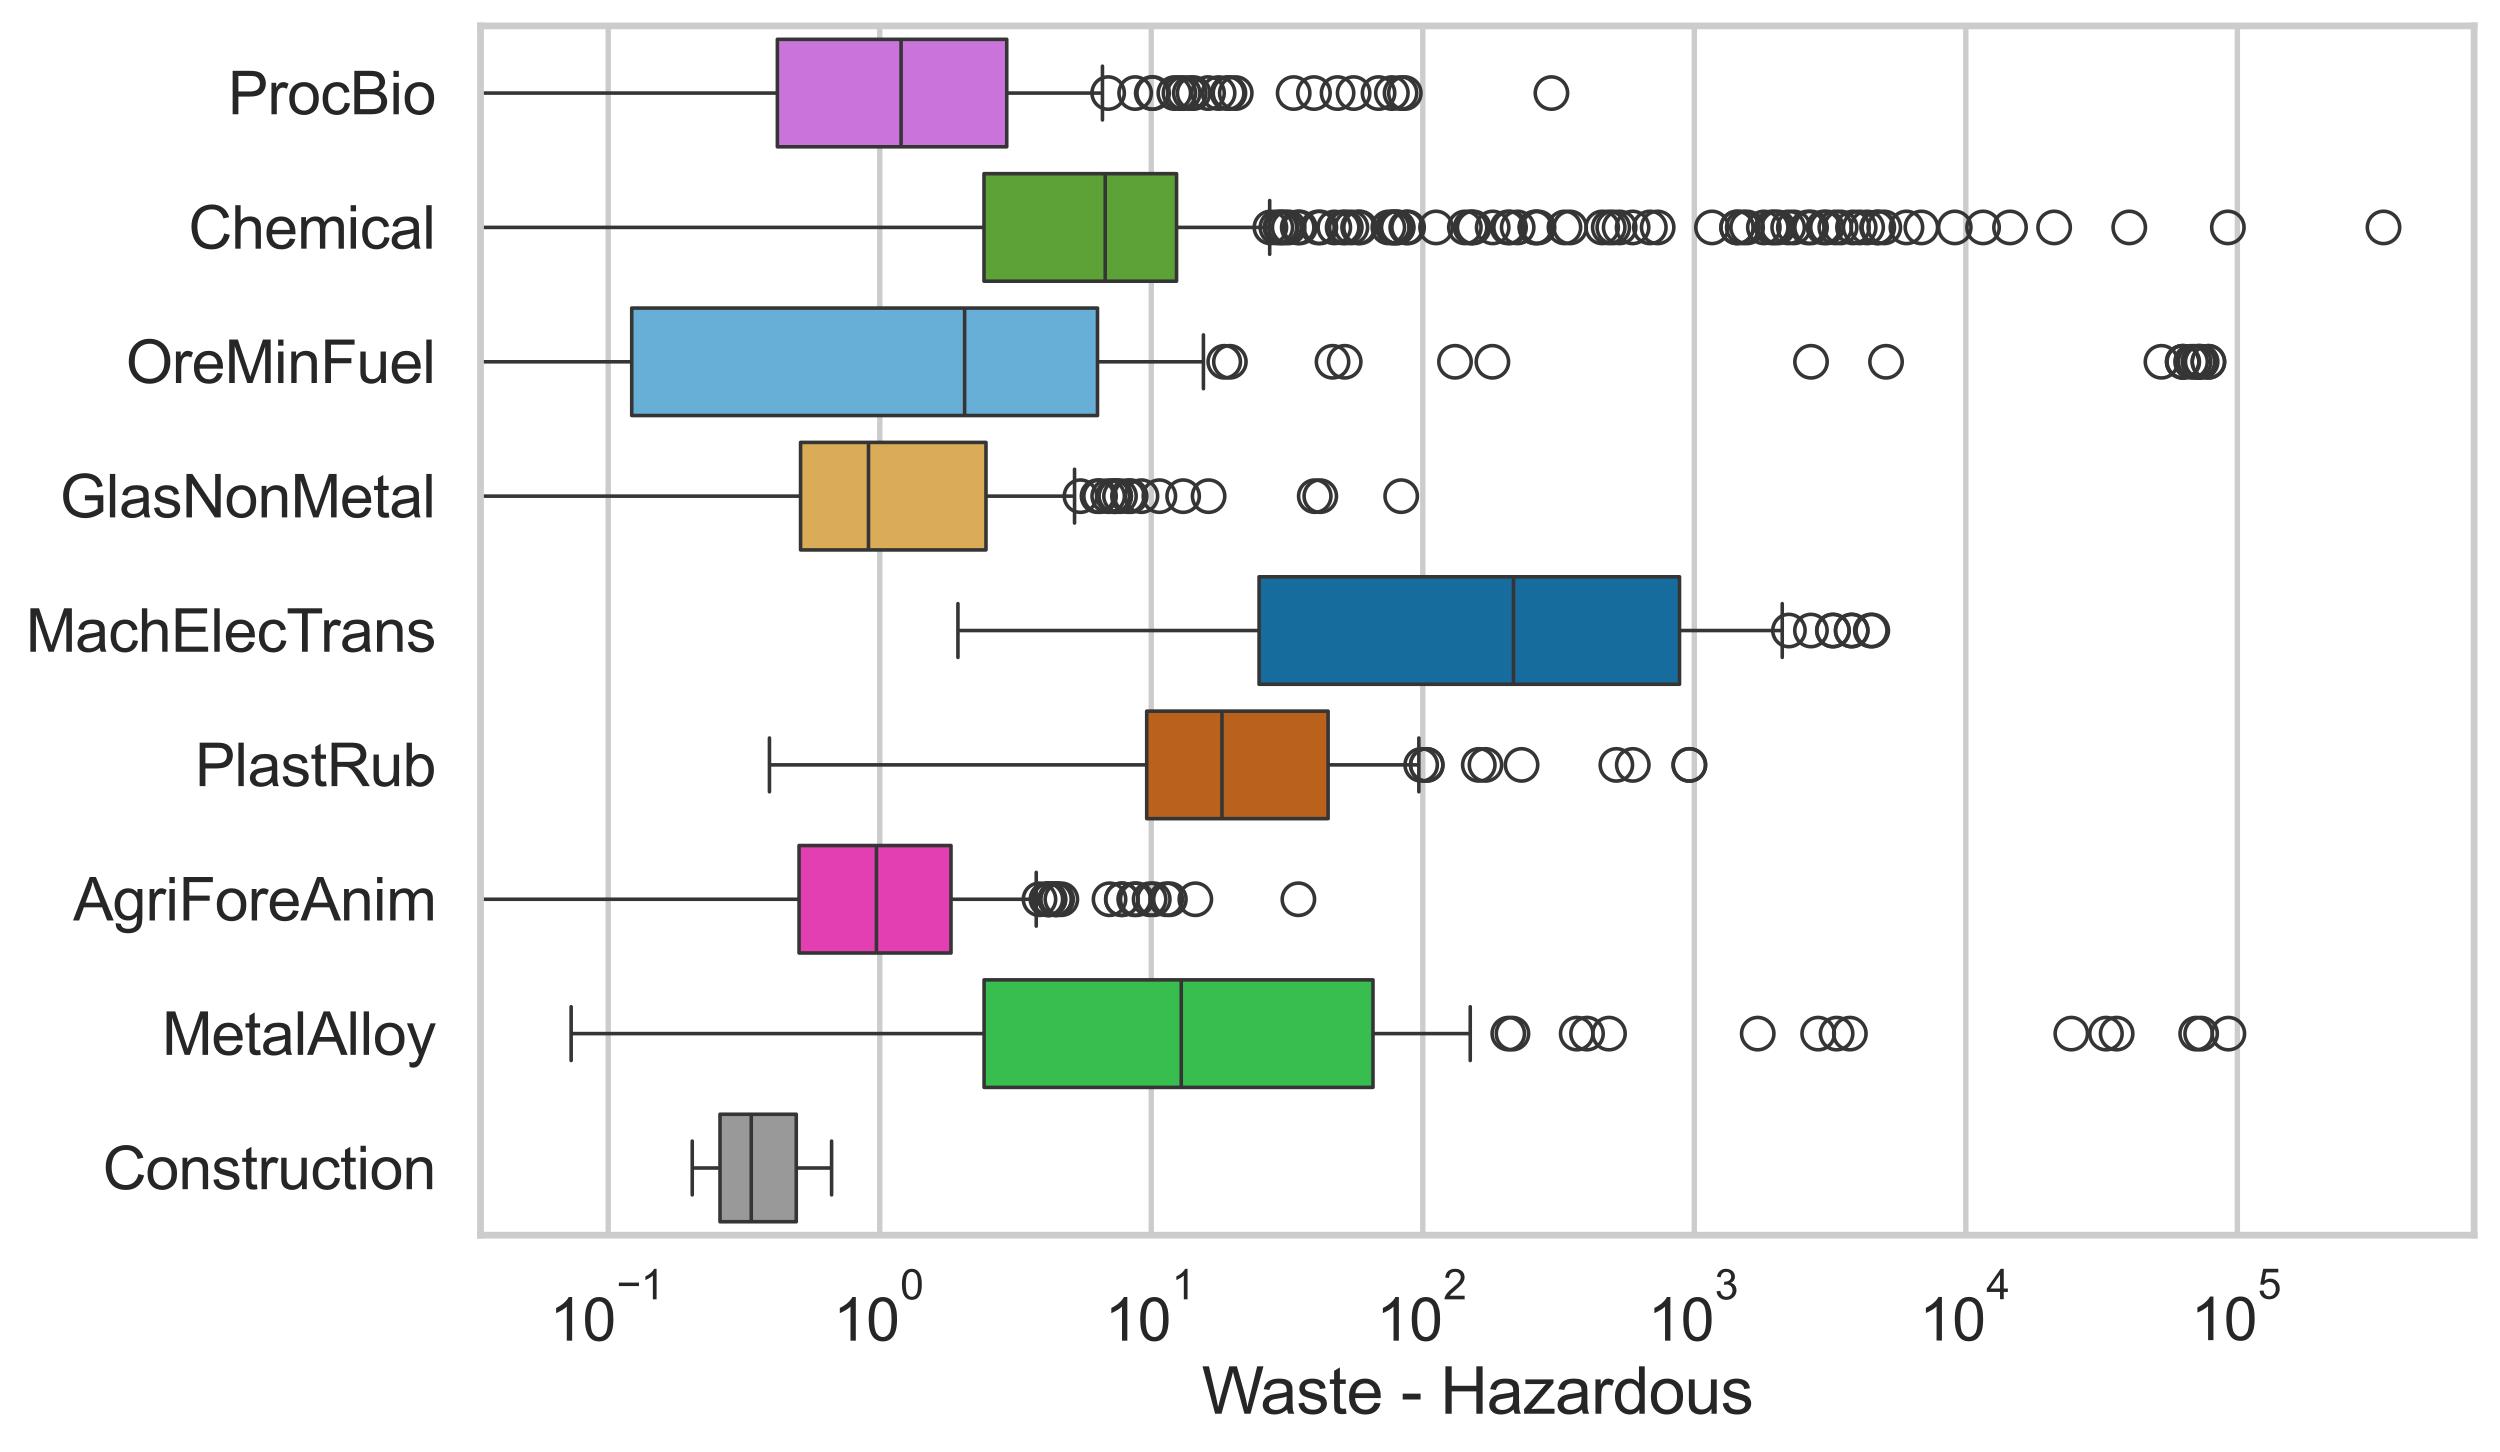 <?xml version="1.0" encoding="utf-8" standalone="no"?>
<!DOCTYPE svg PUBLIC "-//W3C//DTD SVG 1.1//EN"
  "http://www.w3.org/Graphics/SVG/1.1/DTD/svg11.dtd">
<svg xmlns:xlink="http://www.w3.org/1999/xlink" width="695.577pt" height="404.121pt" viewBox="0 0 695.577 404.121" xmlns="http://www.w3.org/2000/svg" version="1.1">
 <defs>
  <style type="text/css">*{stroke-linejoin: round; stroke-linecap: butt}</style>
 </defs>
 <g id="figure_1">
  <g id="patch_1">
   <path d="M 0 404.121 
L 695.577 404.121 
L 695.577 0 
L 0 0 
z
" style="fill: #ffffff"/>
  </g>
  <g id="axes_1">
   <g id="patch_2">
    <path d="M 133.697 343.665 
L 688.377 343.665 
L 688.377 7.2 
L 133.697 7.2 
z
" style="fill: #ffffff"/>
   </g>
   <g id="matplotlib.axis_1">
    <g id="xtick_1">
     <g id="line2d_1">
      <path d="M 169.227 343.665 
L 169.227 7.2 
" clip-path="url(#p16863e1f9d)" style="fill: none; stroke: #cccccc; stroke-width: 1.5; stroke-linecap: round"/>
     </g>
     <g id="text_1">
      <!-- $\mathdefault{10^{-1}}$ -->
      <g style="fill: #262626" transform="translate(152.892 373.18) scale(0.165 -0.165)">
       <defs>
        <path id="ArialMT-31" d="M 2384 0 
L 1822 0 
L 1822 3584 
Q 1619 3391 1289 3197 
Q 959 3003 697 2906 
L 697 3450 
Q 1169 3672 1522 3987 
Q 1875 4303 2022 4600 
L 2384 4600 
L 2384 0 
z
" transform="scale(0.016)"/>
        <path id="ArialMT-30" d="M 266 2259 
Q 266 3072 433 3567 
Q 600 4063 929 4331 
Q 1259 4600 1759 4600 
Q 2128 4600 2406 4451 
Q 2684 4303 2865 4023 
Q 3047 3744 3150 3342 
Q 3253 2941 3253 2259 
Q 3253 1453 3087 958 
Q 2922 463 2592 192 
Q 2263 -78 1759 -78 
Q 1097 -78 719 397 
Q 266 969 266 2259 
z
M 844 2259 
Q 844 1131 1108 757 
Q 1372 384 1759 384 
Q 2147 384 2411 759 
Q 2675 1134 2675 2259 
Q 2675 3391 2411 3762 
Q 2147 4134 1753 4134 
Q 1366 4134 1134 3806 
Q 844 3388 844 2259 
z
" transform="scale(0.016)"/>
        <path id="ArialMT-2212" d="M 3381 1997 
L 356 1997 
L 356 2522 
L 3381 2522 
L 3381 1997 
z
" transform="scale(0.016)"/>
       </defs>
       <use xlink:href="#ArialMT-31" transform="translate(0 0.994)"/>
       <use xlink:href="#ArialMT-30" transform="translate(55.615 0.994)"/>
       <use xlink:href="#ArialMT-2212" transform="translate(112.973 70.688) scale(0.7)"/>
       <use xlink:href="#ArialMT-31" transform="translate(153.852 70.688) scale(0.7)"/>
      </g>
     </g>
    </g>
    <g id="xtick_2">
     <g id="line2d_2">
      <path d="M 244.773 343.665 
L 244.773 7.2 
" clip-path="url(#p16863e1f9d)" style="fill: none; stroke: #cccccc; stroke-width: 1.5; stroke-linecap: round"/>
     </g>
     <g id="text_2">
      <!-- $\mathdefault{10^{0}}$ -->
      <g style="fill: #262626" transform="translate(231.82 373.18) scale(0.165 -0.165)">
       <use xlink:href="#ArialMT-31" transform="translate(0 0.994)"/>
       <use xlink:href="#ArialMT-30" transform="translate(55.615 0.994)"/>
       <use xlink:href="#ArialMT-30" transform="translate(112.973 70.688) scale(0.7)"/>
      </g>
     </g>
    </g>
    <g id="xtick_3">
     <g id="line2d_3">
      <path d="M 320.319 343.665 
L 320.319 7.2 
" clip-path="url(#p16863e1f9d)" style="fill: none; stroke: #cccccc; stroke-width: 1.5; stroke-linecap: round"/>
     </g>
     <g id="text_3">
      <!-- $\mathdefault{10^{1}}$ -->
      <g style="fill: #262626" transform="translate(307.366 373.18) scale(0.165 -0.165)">
       <use xlink:href="#ArialMT-31" transform="translate(0 0.994)"/>
       <use xlink:href="#ArialMT-30" transform="translate(55.615 0.994)"/>
       <use xlink:href="#ArialMT-31" transform="translate(112.973 70.688) scale(0.7)"/>
      </g>
     </g>
    </g>
    <g id="xtick_4">
     <g id="line2d_4">
      <path d="M 395.864 343.665 
L 395.864 7.2 
" clip-path="url(#p16863e1f9d)" style="fill: none; stroke: #cccccc; stroke-width: 1.5; stroke-linecap: round"/>
     </g>
     <g id="text_4">
      <!-- $\mathdefault{10^{2}}$ -->
      <g style="fill: #262626" transform="translate(382.912 373.18) scale(0.165 -0.165)">
       <defs>
        <path id="ArialMT-32" d="M 3222 541 
L 3222 0 
L 194 0 
Q 188 203 259 391 
Q 375 700 629 1000 
Q 884 1300 1366 1694 
Q 2113 2306 2375 2664 
Q 2638 3022 2638 3341 
Q 2638 3675 2398 3904 
Q 2159 4134 1775 4134 
Q 1369 4134 1125 3890 
Q 881 3647 878 3216 
L 300 3275 
Q 359 3922 746 4261 
Q 1134 4600 1788 4600 
Q 2447 4600 2831 4234 
Q 3216 3869 3216 3328 
Q 3216 3053 3103 2787 
Q 2991 2522 2730 2228 
Q 2469 1934 1863 1422 
Q 1356 997 1212 845 
Q 1069 694 975 541 
L 3222 541 
z
" transform="scale(0.016)"/>
       </defs>
       <use xlink:href="#ArialMT-31" transform="translate(0 0.994)"/>
       <use xlink:href="#ArialMT-30" transform="translate(55.615 0.994)"/>
       <use xlink:href="#ArialMT-32" transform="translate(112.973 70.688) scale(0.7)"/>
      </g>
     </g>
    </g>
    <g id="xtick_5">
     <g id="line2d_5">
      <path d="M 471.41 343.665 
L 471.41 7.2 
" clip-path="url(#p16863e1f9d)" style="fill: none; stroke: #cccccc; stroke-width: 1.5; stroke-linecap: round"/>
     </g>
     <g id="text_5">
      <!-- $\mathdefault{10^{3}}$ -->
      <g style="fill: #262626" transform="translate(458.457 373.18) scale(0.165 -0.165)">
       <defs>
        <path id="ArialMT-33" d="M 269 1209 
L 831 1284 
Q 928 806 1161 595 
Q 1394 384 1728 384 
Q 2125 384 2398 659 
Q 2672 934 2672 1341 
Q 2672 1728 2419 1979 
Q 2166 2231 1775 2231 
Q 1616 2231 1378 2169 
L 1441 2663 
Q 1497 2656 1531 2656 
Q 1891 2656 2178 2843 
Q 2466 3031 2466 3422 
Q 2466 3731 2256 3934 
Q 2047 4138 1716 4138 
Q 1388 4138 1169 3931 
Q 950 3725 888 3313 
L 325 3413 
Q 428 3978 793 4289 
Q 1159 4600 1703 4600 
Q 2078 4600 2393 4439 
Q 2709 4278 2876 4000 
Q 3044 3722 3044 3409 
Q 3044 3113 2884 2869 
Q 2725 2625 2413 2481 
Q 2819 2388 3044 2092 
Q 3269 1797 3269 1353 
Q 3269 753 2831 336 
Q 2394 -81 1725 -81 
Q 1122 -81 723 278 
Q 325 638 269 1209 
z
" transform="scale(0.016)"/>
       </defs>
       <use xlink:href="#ArialMT-31" transform="translate(0 0.994)"/>
       <use xlink:href="#ArialMT-30" transform="translate(55.615 0.994)"/>
       <use xlink:href="#ArialMT-33" transform="translate(112.973 70.688) scale(0.7)"/>
      </g>
     </g>
    </g>
    <g id="xtick_6">
     <g id="line2d_6">
      <path d="M 546.956 343.665 
L 546.956 7.2 
" clip-path="url(#p16863e1f9d)" style="fill: none; stroke: #cccccc; stroke-width: 1.5; stroke-linecap: round"/>
     </g>
     <g id="text_6">
      <!-- $\mathdefault{10^{4}}$ -->
      <g style="fill: #262626" transform="translate(534.003 373.015) scale(0.165 -0.165)">
       <defs>
        <path id="ArialMT-34" d="M 2069 0 
L 2069 1097 
L 81 1097 
L 81 1613 
L 2172 4581 
L 2631 4581 
L 2631 1613 
L 3250 1613 
L 3250 1097 
L 2631 1097 
L 2631 0 
L 2069 0 
z
M 2069 1613 
L 2069 3678 
L 634 1613 
L 2069 1613 
z
" transform="scale(0.016)"/>
       </defs>
       <use xlink:href="#ArialMT-31" transform="translate(0 0.202)"/>
       <use xlink:href="#ArialMT-30" transform="translate(55.615 0.202)"/>
       <use xlink:href="#ArialMT-34" transform="translate(112.973 69.895) scale(0.7)"/>
      </g>
     </g>
    </g>
    <g id="xtick_7">
     <g id="line2d_7">
      <path d="M 622.501 343.665 
L 622.501 7.2 
" clip-path="url(#p16863e1f9d)" style="fill: none; stroke: #cccccc; stroke-width: 1.5; stroke-linecap: round"/>
     </g>
     <g id="text_7">
      <!-- $\mathdefault{10^{5}}$ -->
      <g style="fill: #262626" transform="translate(609.549 373.015) scale(0.165 -0.165)">
       <defs>
        <path id="ArialMT-35" d="M 266 1200 
L 856 1250 
Q 922 819 1161 601 
Q 1400 384 1738 384 
Q 2144 384 2425 690 
Q 2706 997 2706 1503 
Q 2706 1984 2436 2262 
Q 2166 2541 1728 2541 
Q 1456 2541 1237 2417 
Q 1019 2294 894 2097 
L 366 2166 
L 809 4519 
L 3088 4519 
L 3088 3981 
L 1259 3981 
L 1013 2750 
Q 1425 3038 1878 3038 
Q 2478 3038 2890 2622 
Q 3303 2206 3303 1553 
Q 3303 931 2941 478 
Q 2500 -78 1738 -78 
Q 1113 -78 717 272 
Q 322 622 266 1200 
z
" transform="scale(0.016)"/>
       </defs>
       <use xlink:href="#ArialMT-31" transform="translate(0 0.88)"/>
       <use xlink:href="#ArialMT-30" transform="translate(55.615 0.88)"/>
       <use xlink:href="#ArialMT-35" transform="translate(112.973 70.573) scale(0.7)"/>
      </g>
     </g>
    </g>
    <g id="xtick_8"/>
    <g id="xtick_9"/>
    <g id="xtick_10"/>
    <g id="xtick_11"/>
    <g id="xtick_12"/>
    <g id="xtick_13"/>
    <g id="xtick_14"/>
    <g id="xtick_15"/>
    <g id="xtick_16"/>
    <g id="xtick_17"/>
    <g id="xtick_18"/>
    <g id="xtick_19"/>
    <g id="xtick_20"/>
    <g id="xtick_21"/>
    <g id="xtick_22"/>
    <g id="xtick_23"/>
    <g id="xtick_24"/>
    <g id="xtick_25"/>
    <g id="xtick_26"/>
    <g id="xtick_27"/>
    <g id="xtick_28"/>
    <g id="xtick_29"/>
    <g id="xtick_30"/>
    <g id="xtick_31"/>
    <g id="xtick_32"/>
    <g id="xtick_33"/>
    <g id="xtick_34"/>
    <g id="xtick_35"/>
    <g id="xtick_36"/>
    <g id="xtick_37"/>
    <g id="xtick_38"/>
    <g id="xtick_39"/>
    <g id="xtick_40"/>
    <g id="xtick_41"/>
    <g id="xtick_42"/>
    <g id="xtick_43"/>
    <g id="xtick_44"/>
    <g id="xtick_45"/>
    <g id="xtick_46"/>
    <g id="xtick_47"/>
    <g id="xtick_48"/>
    <g id="xtick_49"/>
    <g id="xtick_50"/>
    <g id="xtick_51"/>
    <g id="xtick_52"/>
    <g id="xtick_53"/>
    <g id="xtick_54"/>
    <g id="xtick_55"/>
    <g id="xtick_56"/>
    <g id="xtick_57"/>
    <g id="xtick_58"/>
    <g id="xtick_59"/>
    <g id="xtick_60"/>
    <g id="xtick_61"/>
    <g id="xtick_62"/>
    <g id="xtick_63"/>
    <g id="xtick_64"/>
    <g id="xtick_65"/>
    <g id="xtick_66"/>
    <g id="xtick_67"/>
    <g id="text_8">
     <!-- Waste - Hazardous -->
     <g style="fill: #262626" transform="translate(334.351 393.344) scale(0.18 -0.18)">
      <defs>
       <path id="ArialMT-57" d="M 1294 0 
L 78 4581 
L 700 4581 
L 1397 1578 
Q 1509 1106 1591 641 
Q 1766 1375 1797 1488 
L 2669 4581 
L 3400 4581 
L 4056 2263 
Q 4303 1400 4413 641 
Q 4500 1075 4641 1638 
L 5359 4581 
L 5969 4581 
L 4713 0 
L 4128 0 
L 3163 3491 
Q 3041 3928 3019 4028 
Q 2947 3713 2884 3491 
L 1913 0 
L 1294 0 
z
" transform="scale(0.016)"/>
       <path id="ArialMT-61" d="M 2588 409 
Q 2275 144 1986 34 
Q 1697 -75 1366 -75 
Q 819 -75 525 192 
Q 231 459 231 875 
Q 231 1119 342 1320 
Q 453 1522 633 1644 
Q 813 1766 1038 1828 
Q 1203 1872 1538 1913 
Q 2219 1994 2541 2106 
Q 2544 2222 2544 2253 
Q 2544 2597 2384 2738 
Q 2169 2928 1744 2928 
Q 1347 2928 1158 2789 
Q 969 2650 878 2297 
L 328 2372 
Q 403 2725 575 2942 
Q 747 3159 1072 3276 
Q 1397 3394 1825 3394 
Q 2250 3394 2515 3294 
Q 2781 3194 2906 3042 
Q 3031 2891 3081 2659 
Q 3109 2516 3109 2141 
L 3109 1391 
Q 3109 606 3145 398 
Q 3181 191 3288 0 
L 2700 0 
Q 2613 175 2588 409 
z
M 2541 1666 
Q 2234 1541 1622 1453 
Q 1275 1403 1131 1340 
Q 988 1278 909 1158 
Q 831 1038 831 891 
Q 831 666 1001 516 
Q 1172 366 1500 366 
Q 1825 366 2078 508 
Q 2331 650 2450 897 
Q 2541 1088 2541 1459 
L 2541 1666 
z
" transform="scale(0.016)"/>
       <path id="ArialMT-73" d="M 197 991 
L 753 1078 
Q 800 744 1014 566 
Q 1228 388 1613 388 
Q 2000 388 2187 545 
Q 2375 703 2375 916 
Q 2375 1106 2209 1216 
Q 2094 1291 1634 1406 
Q 1016 1563 777 1677 
Q 538 1791 414 1992 
Q 291 2194 291 2438 
Q 291 2659 392 2848 
Q 494 3038 669 3163 
Q 800 3259 1026 3326 
Q 1253 3394 1513 3394 
Q 1903 3394 2198 3281 
Q 2494 3169 2634 2976 
Q 2775 2784 2828 2463 
L 2278 2388 
Q 2241 2644 2061 2787 
Q 1881 2931 1553 2931 
Q 1166 2931 1000 2803 
Q 834 2675 834 2503 
Q 834 2394 903 2306 
Q 972 2216 1119 2156 
Q 1203 2125 1616 2013 
Q 2213 1853 2448 1751 
Q 2684 1650 2818 1456 
Q 2953 1263 2953 975 
Q 2953 694 2789 445 
Q 2625 197 2315 61 
Q 2006 -75 1616 -75 
Q 969 -75 630 194 
Q 291 463 197 991 
z
" transform="scale(0.016)"/>
       <path id="ArialMT-74" d="M 1650 503 
L 1731 6 
Q 1494 -44 1306 -44 
Q 1000 -44 831 53 
Q 663 150 594 308 
Q 525 466 525 972 
L 525 2881 
L 113 2881 
L 113 3319 
L 525 3319 
L 525 4141 
L 1084 4478 
L 1084 3319 
L 1650 3319 
L 1650 2881 
L 1084 2881 
L 1084 941 
Q 1084 700 1114 631 
Q 1144 563 1211 522 
Q 1278 481 1403 481 
Q 1497 481 1650 503 
z
" transform="scale(0.016)"/>
       <path id="ArialMT-65" d="M 2694 1069 
L 3275 997 
Q 3138 488 2766 206 
Q 2394 -75 1816 -75 
Q 1088 -75 661 373 
Q 234 822 234 1631 
Q 234 2469 665 2931 
Q 1097 3394 1784 3394 
Q 2450 3394 2872 2941 
Q 3294 2488 3294 1666 
Q 3294 1616 3291 1516 
L 816 1516 
Q 847 969 1125 678 
Q 1403 388 1819 388 
Q 2128 388 2347 550 
Q 2566 713 2694 1069 
z
M 847 1978 
L 2700 1978 
Q 2663 2397 2488 2606 
Q 2219 2931 1791 2931 
Q 1403 2931 1139 2672 
Q 875 2413 847 1978 
z
" transform="scale(0.016)"/>
       <path id="ArialMT-20" transform="scale(0.016)"/>
       <path id="ArialMT-2d" d="M 203 1375 
L 203 1941 
L 1931 1941 
L 1931 1375 
L 203 1375 
z
" transform="scale(0.016)"/>
       <path id="ArialMT-48" d="M 513 0 
L 513 4581 
L 1119 4581 
L 1119 2700 
L 3500 2700 
L 3500 4581 
L 4106 4581 
L 4106 0 
L 3500 0 
L 3500 2159 
L 1119 2159 
L 1119 0 
L 513 0 
z
" transform="scale(0.016)"/>
       <path id="ArialMT-7a" d="M 125 0 
L 125 456 
L 2238 2881 
Q 1878 2863 1603 2863 
L 250 2863 
L 250 3319 
L 2963 3319 
L 2963 2947 
L 1166 841 
L 819 456 
Q 1197 484 1528 484 
L 3063 484 
L 3063 0 
L 125 0 
z
" transform="scale(0.016)"/>
       <path id="ArialMT-72" d="M 416 0 
L 416 3319 
L 922 3319 
L 922 2816 
Q 1116 3169 1280 3281 
Q 1444 3394 1641 3394 
Q 1925 3394 2219 3213 
L 2025 2691 
Q 1819 2813 1613 2813 
Q 1428 2813 1281 2702 
Q 1134 2591 1072 2394 
Q 978 2094 978 1738 
L 978 0 
L 416 0 
z
" transform="scale(0.016)"/>
       <path id="ArialMT-64" d="M 2575 0 
L 2575 419 
Q 2259 -75 1647 -75 
Q 1250 -75 917 144 
Q 584 363 401 755 
Q 219 1147 219 1656 
Q 219 2153 384 2558 
Q 550 2963 881 3178 
Q 1213 3394 1622 3394 
Q 1922 3394 2156 3267 
Q 2391 3141 2538 2938 
L 2538 4581 
L 3097 4581 
L 3097 0 
L 2575 0 
z
M 797 1656 
Q 797 1019 1065 703 
Q 1334 388 1700 388 
Q 2069 388 2326 689 
Q 2584 991 2584 1609 
Q 2584 2291 2321 2609 
Q 2059 2928 1675 2928 
Q 1300 2928 1048 2622 
Q 797 2316 797 1656 
z
" transform="scale(0.016)"/>
       <path id="ArialMT-6f" d="M 213 1659 
Q 213 2581 725 3025 
Q 1153 3394 1769 3394 
Q 2453 3394 2887 2945 
Q 3322 2497 3322 1706 
Q 3322 1066 3130 698 
Q 2938 331 2570 128 
Q 2203 -75 1769 -75 
Q 1072 -75 642 372 
Q 213 819 213 1659 
z
M 791 1659 
Q 791 1022 1069 705 
Q 1347 388 1769 388 
Q 2188 388 2466 706 
Q 2744 1025 2744 1678 
Q 2744 2294 2464 2611 
Q 2184 2928 1769 2928 
Q 1347 2928 1069 2612 
Q 791 2297 791 1659 
z
" transform="scale(0.016)"/>
       <path id="ArialMT-75" d="M 2597 0 
L 2597 488 
Q 2209 -75 1544 -75 
Q 1250 -75 995 37 
Q 741 150 617 320 
Q 494 491 444 738 
Q 409 903 409 1263 
L 409 3319 
L 972 3319 
L 972 1478 
Q 972 1038 1006 884 
Q 1059 663 1231 536 
Q 1403 409 1656 409 
Q 1909 409 2131 539 
Q 2353 669 2445 892 
Q 2538 1116 2538 1541 
L 2538 3319 
L 3100 3319 
L 3100 0 
L 2597 0 
z
" transform="scale(0.016)"/>
      </defs>
      <use xlink:href="#ArialMT-57"/>
      <use xlink:href="#ArialMT-61" transform="translate(90.635 0)"/>
      <use xlink:href="#ArialMT-73" transform="translate(146.25 0)"/>
      <use xlink:href="#ArialMT-74" transform="translate(196.25 0)"/>
      <use xlink:href="#ArialMT-65" transform="translate(224.033 0)"/>
      <use xlink:href="#ArialMT-20" transform="translate(279.648 0)"/>
      <use xlink:href="#ArialMT-2d" transform="translate(307.432 0)"/>
      <use xlink:href="#ArialMT-20" transform="translate(340.732 0)"/>
      <use xlink:href="#ArialMT-48" transform="translate(368.516 0)"/>
      <use xlink:href="#ArialMT-61" transform="translate(440.732 0)"/>
      <use xlink:href="#ArialMT-7a" transform="translate(496.348 0)"/>
      <use xlink:href="#ArialMT-61" transform="translate(546.348 0)"/>
      <use xlink:href="#ArialMT-72" transform="translate(601.963 0)"/>
      <use xlink:href="#ArialMT-64" transform="translate(635.264 0)"/>
      <use xlink:href="#ArialMT-6f" transform="translate(690.879 0)"/>
      <use xlink:href="#ArialMT-75" transform="translate(746.494 0)"/>
      <use xlink:href="#ArialMT-73" transform="translate(802.109 0)"/>
     </g>
    </g>
   </g>
   <g id="matplotlib.axis_2">
    <g id="ytick_1">
     <g id="text_9">
      <!-- ProcBio -->
      <g style="fill: #262626" transform="translate(63.424 31.798) scale(0.165 -0.165)">
       <defs>
        <path id="ArialMT-50" d="M 494 0 
L 494 4581 
L 2222 4581 
Q 2678 4581 2919 4538 
Q 3256 4481 3484 4323 
Q 3713 4166 3852 3881 
Q 3991 3597 3991 3256 
Q 3991 2672 3619 2267 
Q 3247 1863 2275 1863 
L 1100 1863 
L 1100 0 
L 494 0 
z
M 1100 2403 
L 2284 2403 
Q 2872 2403 3119 2622 
Q 3366 2841 3366 3238 
Q 3366 3525 3220 3729 
Q 3075 3934 2838 4000 
Q 2684 4041 2272 4041 
L 1100 4041 
L 1100 2403 
z
" transform="scale(0.016)"/>
        <path id="ArialMT-63" d="M 2588 1216 
L 3141 1144 
Q 3050 572 2676 248 
Q 2303 -75 1759 -75 
Q 1078 -75 664 370 
Q 250 816 250 1647 
Q 250 2184 428 2587 
Q 606 2991 970 3192 
Q 1334 3394 1763 3394 
Q 2303 3394 2647 3120 
Q 2991 2847 3088 2344 
L 2541 2259 
Q 2463 2594 2264 2762 
Q 2066 2931 1784 2931 
Q 1359 2931 1093 2626 
Q 828 2322 828 1663 
Q 828 994 1084 691 
Q 1341 388 1753 388 
Q 2084 388 2306 591 
Q 2528 794 2588 1216 
z
" transform="scale(0.016)"/>
        <path id="ArialMT-42" d="M 469 0 
L 469 4581 
L 2188 4581 
Q 2713 4581 3030 4442 
Q 3347 4303 3526 4014 
Q 3706 3725 3706 3409 
Q 3706 3116 3547 2856 
Q 3388 2597 3066 2438 
Q 3481 2316 3704 2022 
Q 3928 1728 3928 1328 
Q 3928 1006 3792 729 
Q 3656 453 3456 303 
Q 3256 153 2954 76 
Q 2653 0 2216 0 
L 469 0 
z
M 1075 2656 
L 2066 2656 
Q 2469 2656 2644 2709 
Q 2875 2778 2992 2937 
Q 3109 3097 3109 3338 
Q 3109 3566 3000 3739 
Q 2891 3913 2687 3977 
Q 2484 4041 1991 4041 
L 1075 4041 
L 1075 2656 
z
M 1075 541 
L 2216 541 
Q 2509 541 2628 563 
Q 2838 600 2978 687 
Q 3119 775 3209 942 
Q 3300 1109 3300 1328 
Q 3300 1584 3169 1773 
Q 3038 1963 2805 2039 
Q 2572 2116 2134 2116 
L 1075 2116 
L 1075 541 
z
" transform="scale(0.016)"/>
        <path id="ArialMT-69" d="M 425 3934 
L 425 4581 
L 988 4581 
L 988 3934 
L 425 3934 
z
M 425 0 
L 425 3319 
L 988 3319 
L 988 0 
L 425 0 
z
" transform="scale(0.016)"/>
       </defs>
       <use xlink:href="#ArialMT-50"/>
       <use xlink:href="#ArialMT-72" transform="translate(66.699 0)"/>
       <use xlink:href="#ArialMT-6f" transform="translate(100 0)"/>
       <use xlink:href="#ArialMT-63" transform="translate(155.615 0)"/>
       <use xlink:href="#ArialMT-42" transform="translate(205.615 0)"/>
       <use xlink:href="#ArialMT-69" transform="translate(272.314 0)"/>
       <use xlink:href="#ArialMT-6f" transform="translate(294.531 0)"/>
      </g>
     </g>
    </g>
    <g id="ytick_2">
     <g id="text_10">
      <!-- Chemical -->
      <g style="fill: #262626" transform="translate(52.428 69.183) scale(0.165 -0.165)">
       <defs>
        <path id="ArialMT-43" d="M 3763 1606 
L 4369 1453 
Q 4178 706 3683 314 
Q 3188 -78 2472 -78 
Q 1731 -78 1267 223 
Q 803 525 561 1097 
Q 319 1669 319 2325 
Q 319 3041 592 3573 
Q 866 4106 1370 4382 
Q 1875 4659 2481 4659 
Q 3169 4659 3637 4309 
Q 4106 3959 4291 3325 
L 3694 3184 
Q 3534 3684 3231 3912 
Q 2928 4141 2469 4141 
Q 1941 4141 1586 3887 
Q 1231 3634 1087 3207 
Q 944 2781 944 2328 
Q 944 1744 1114 1308 
Q 1284 872 1643 656 
Q 2003 441 2422 441 
Q 2931 441 3284 734 
Q 3638 1028 3763 1606 
z
" transform="scale(0.016)"/>
        <path id="ArialMT-68" d="M 422 0 
L 422 4581 
L 984 4581 
L 984 2938 
Q 1378 3394 1978 3394 
Q 2347 3394 2619 3248 
Q 2891 3103 3008 2847 
Q 3125 2591 3125 2103 
L 3125 0 
L 2563 0 
L 2563 2103 
Q 2563 2525 2380 2717 
Q 2197 2909 1863 2909 
Q 1613 2909 1392 2779 
Q 1172 2650 1078 2428 
Q 984 2206 984 1816 
L 984 0 
L 422 0 
z
" transform="scale(0.016)"/>
        <path id="ArialMT-6d" d="M 422 0 
L 422 3319 
L 925 3319 
L 925 2853 
Q 1081 3097 1340 3245 
Q 1600 3394 1931 3394 
Q 2300 3394 2536 3241 
Q 2772 3088 2869 2813 
Q 3263 3394 3894 3394 
Q 4388 3394 4653 3120 
Q 4919 2847 4919 2278 
L 4919 0 
L 4359 0 
L 4359 2091 
Q 4359 2428 4304 2576 
Q 4250 2725 4106 2815 
Q 3963 2906 3769 2906 
Q 3419 2906 3187 2673 
Q 2956 2441 2956 1928 
L 2956 0 
L 2394 0 
L 2394 2156 
Q 2394 2531 2256 2718 
Q 2119 2906 1806 2906 
Q 1569 2906 1367 2781 
Q 1166 2656 1075 2415 
Q 984 2175 984 1722 
L 984 0 
L 422 0 
z
" transform="scale(0.016)"/>
        <path id="ArialMT-6c" d="M 409 0 
L 409 4581 
L 972 4581 
L 972 0 
L 409 0 
z
" transform="scale(0.016)"/>
       </defs>
       <use xlink:href="#ArialMT-43"/>
       <use xlink:href="#ArialMT-68" transform="translate(72.217 0)"/>
       <use xlink:href="#ArialMT-65" transform="translate(127.832 0)"/>
       <use xlink:href="#ArialMT-6d" transform="translate(183.447 0)"/>
       <use xlink:href="#ArialMT-69" transform="translate(266.748 0)"/>
       <use xlink:href="#ArialMT-63" transform="translate(288.965 0)"/>
       <use xlink:href="#ArialMT-61" transform="translate(338.965 0)"/>
       <use xlink:href="#ArialMT-6c" transform="translate(394.58 0)"/>
      </g>
     </g>
    </g>
    <g id="ytick_3">
     <g id="text_11">
      <!-- OreMinFuel -->
      <g style="fill: #262626" transform="translate(35.013 106.568) scale(0.165 -0.165)">
       <defs>
        <path id="ArialMT-4f" d="M 309 2231 
Q 309 3372 921 4017 
Q 1534 4663 2503 4663 
Q 3138 4663 3647 4359 
Q 4156 4056 4423 3514 
Q 4691 2972 4691 2284 
Q 4691 1588 4409 1038 
Q 4128 488 3612 205 
Q 3097 -78 2500 -78 
Q 1853 -78 1343 234 
Q 834 547 571 1087 
Q 309 1628 309 2231 
z
M 934 2222 
Q 934 1394 1379 917 
Q 1825 441 2497 441 
Q 3181 441 3623 922 
Q 4066 1403 4066 2288 
Q 4066 2847 3877 3264 
Q 3688 3681 3323 3911 
Q 2959 4141 2506 4141 
Q 1863 4141 1398 3698 
Q 934 3256 934 2222 
z
" transform="scale(0.016)"/>
        <path id="ArialMT-4d" d="M 475 0 
L 475 4581 
L 1388 4581 
L 2472 1338 
Q 2622 884 2691 659 
Q 2769 909 2934 1394 
L 4031 4581 
L 4847 4581 
L 4847 0 
L 4263 0 
L 4263 3834 
L 2931 0 
L 2384 0 
L 1059 3900 
L 1059 0 
L 475 0 
z
" transform="scale(0.016)"/>
        <path id="ArialMT-6e" d="M 422 0 
L 422 3319 
L 928 3319 
L 928 2847 
Q 1294 3394 1984 3394 
Q 2284 3394 2536 3286 
Q 2788 3178 2913 3003 
Q 3038 2828 3088 2588 
Q 3119 2431 3119 2041 
L 3119 0 
L 2556 0 
L 2556 2019 
Q 2556 2363 2490 2533 
Q 2425 2703 2258 2804 
Q 2091 2906 1866 2906 
Q 1506 2906 1245 2678 
Q 984 2450 984 1813 
L 984 0 
L 422 0 
z
" transform="scale(0.016)"/>
        <path id="ArialMT-46" d="M 525 0 
L 525 4581 
L 3616 4581 
L 3616 4041 
L 1131 4041 
L 1131 2622 
L 3281 2622 
L 3281 2081 
L 1131 2081 
L 1131 0 
L 525 0 
z
" transform="scale(0.016)"/>
       </defs>
       <use xlink:href="#ArialMT-4f"/>
       <use xlink:href="#ArialMT-72" transform="translate(77.783 0)"/>
       <use xlink:href="#ArialMT-65" transform="translate(111.084 0)"/>
       <use xlink:href="#ArialMT-4d" transform="translate(166.699 0)"/>
       <use xlink:href="#ArialMT-69" transform="translate(250 0)"/>
       <use xlink:href="#ArialMT-6e" transform="translate(272.217 0)"/>
       <use xlink:href="#ArialMT-46" transform="translate(327.832 0)"/>
       <use xlink:href="#ArialMT-75" transform="translate(388.916 0)"/>
       <use xlink:href="#ArialMT-65" transform="translate(444.531 0)"/>
       <use xlink:href="#ArialMT-6c" transform="translate(500.146 0)"/>
      </g>
     </g>
    </g>
    <g id="ytick_4">
     <g id="text_12">
      <!-- GlasNonMetal -->
      <g style="fill: #262626" transform="translate(16.659 143.953) scale(0.165 -0.165)">
       <defs>
        <path id="ArialMT-47" d="M 2638 1797 
L 2638 2334 
L 4578 2338 
L 4578 638 
Q 4131 281 3656 101 
Q 3181 -78 2681 -78 
Q 2006 -78 1454 211 
Q 903 500 622 1047 
Q 341 1594 341 2269 
Q 341 2938 620 3517 
Q 900 4097 1425 4378 
Q 1950 4659 2634 4659 
Q 3131 4659 3532 4498 
Q 3934 4338 4162 4050 
Q 4391 3763 4509 3300 
L 3963 3150 
Q 3859 3500 3706 3700 
Q 3553 3900 3268 4020 
Q 2984 4141 2638 4141 
Q 2222 4141 1919 4014 
Q 1616 3888 1430 3681 
Q 1244 3475 1141 3228 
Q 966 2803 966 2306 
Q 966 1694 1177 1281 
Q 1388 869 1791 669 
Q 2194 469 2647 469 
Q 3041 469 3416 620 
Q 3791 772 3984 944 
L 3984 1797 
L 2638 1797 
z
" transform="scale(0.016)"/>
        <path id="ArialMT-4e" d="M 488 0 
L 488 4581 
L 1109 4581 
L 3516 984 
L 3516 4581 
L 4097 4581 
L 4097 0 
L 3475 0 
L 1069 3600 
L 1069 0 
L 488 0 
z
" transform="scale(0.016)"/>
       </defs>
       <use xlink:href="#ArialMT-47"/>
       <use xlink:href="#ArialMT-6c" transform="translate(77.783 0)"/>
       <use xlink:href="#ArialMT-61" transform="translate(100 0)"/>
       <use xlink:href="#ArialMT-73" transform="translate(155.615 0)"/>
       <use xlink:href="#ArialMT-4e" transform="translate(205.615 0)"/>
       <use xlink:href="#ArialMT-6f" transform="translate(277.832 0)"/>
       <use xlink:href="#ArialMT-6e" transform="translate(333.447 0)"/>
       <use xlink:href="#ArialMT-4d" transform="translate(389.062 0)"/>
       <use xlink:href="#ArialMT-65" transform="translate(472.363 0)"/>
       <use xlink:href="#ArialMT-74" transform="translate(527.979 0)"/>
       <use xlink:href="#ArialMT-61" transform="translate(555.762 0)"/>
       <use xlink:href="#ArialMT-6c" transform="translate(611.377 0)"/>
      </g>
     </g>
    </g>
    <g id="ytick_5">
     <g id="text_13">
      <!-- MachElecTrans -->
      <g style="fill: #262626" transform="translate(7.2 181.337) scale(0.165 -0.165)">
       <defs>
        <path id="ArialMT-45" d="M 506 0 
L 506 4581 
L 3819 4581 
L 3819 4041 
L 1113 4041 
L 1113 2638 
L 3647 2638 
L 3647 2100 
L 1113 2100 
L 1113 541 
L 3925 541 
L 3925 0 
L 506 0 
z
" transform="scale(0.016)"/>
        <path id="ArialMT-54" d="M 1659 0 
L 1659 4041 
L 150 4041 
L 150 4581 
L 3781 4581 
L 3781 4041 
L 2266 4041 
L 2266 0 
L 1659 0 
z
" transform="scale(0.016)"/>
       </defs>
       <use xlink:href="#ArialMT-4d"/>
       <use xlink:href="#ArialMT-61" transform="translate(83.301 0)"/>
       <use xlink:href="#ArialMT-63" transform="translate(138.916 0)"/>
       <use xlink:href="#ArialMT-68" transform="translate(188.916 0)"/>
       <use xlink:href="#ArialMT-45" transform="translate(244.531 0)"/>
       <use xlink:href="#ArialMT-6c" transform="translate(311.23 0)"/>
       <use xlink:href="#ArialMT-65" transform="translate(333.447 0)"/>
       <use xlink:href="#ArialMT-63" transform="translate(389.062 0)"/>
       <use xlink:href="#ArialMT-54" transform="translate(439.062 0)"/>
       <use xlink:href="#ArialMT-72" transform="translate(496.396 0)"/>
       <use xlink:href="#ArialMT-61" transform="translate(529.697 0)"/>
       <use xlink:href="#ArialMT-6e" transform="translate(585.312 0)"/>
       <use xlink:href="#ArialMT-73" transform="translate(640.928 0)"/>
      </g>
     </g>
    </g>
    <g id="ytick_6">
     <g id="text_14">
      <!-- PlastRub -->
      <g style="fill: #262626" transform="translate(54.248 218.722) scale(0.165 -0.165)">
       <defs>
        <path id="ArialMT-52" d="M 503 0 
L 503 4581 
L 2534 4581 
Q 3147 4581 3465 4457 
Q 3784 4334 3975 4021 
Q 4166 3709 4166 3331 
Q 4166 2844 3850 2509 
Q 3534 2175 2875 2084 
Q 3116 1969 3241 1856 
Q 3506 1613 3744 1247 
L 4541 0 
L 3778 0 
L 3172 953 
Q 2906 1366 2734 1584 
Q 2563 1803 2427 1890 
Q 2291 1978 2150 2013 
Q 2047 2034 1813 2034 
L 1109 2034 
L 1109 0 
L 503 0 
z
M 1109 2559 
L 2413 2559 
Q 2828 2559 3062 2645 
Q 3297 2731 3419 2920 
Q 3541 3109 3541 3331 
Q 3541 3656 3305 3865 
Q 3069 4075 2559 4075 
L 1109 4075 
L 1109 2559 
z
" transform="scale(0.016)"/>
        <path id="ArialMT-62" d="M 941 0 
L 419 0 
L 419 4581 
L 981 4581 
L 981 2947 
Q 1338 3394 1891 3394 
Q 2197 3394 2470 3270 
Q 2744 3147 2920 2923 
Q 3097 2700 3197 2384 
Q 3297 2069 3297 1709 
Q 3297 856 2875 390 
Q 2453 -75 1863 -75 
Q 1275 -75 941 416 
L 941 0 
z
M 934 1684 
Q 934 1088 1097 822 
Q 1363 388 1816 388 
Q 2184 388 2453 708 
Q 2722 1028 2722 1663 
Q 2722 2313 2464 2622 
Q 2206 2931 1841 2931 
Q 1472 2931 1203 2611 
Q 934 2291 934 1684 
z
" transform="scale(0.016)"/>
       </defs>
       <use xlink:href="#ArialMT-50"/>
       <use xlink:href="#ArialMT-6c" transform="translate(66.699 0)"/>
       <use xlink:href="#ArialMT-61" transform="translate(88.916 0)"/>
       <use xlink:href="#ArialMT-73" transform="translate(144.531 0)"/>
       <use xlink:href="#ArialMT-74" transform="translate(194.531 0)"/>
       <use xlink:href="#ArialMT-52" transform="translate(222.314 0)"/>
       <use xlink:href="#ArialMT-75" transform="translate(294.531 0)"/>
       <use xlink:href="#ArialMT-62" transform="translate(350.146 0)"/>
      </g>
     </g>
    </g>
    <g id="ytick_7">
     <g id="text_15">
      <!-- AgriForeAnim -->
      <g style="fill: #262626" transform="translate(20.341 256.107) scale(0.165 -0.165)">
       <defs>
        <path id="ArialMT-41" d="M -9 0 
L 1750 4581 
L 2403 4581 
L 4278 0 
L 3588 0 
L 3053 1388 
L 1138 1388 
L 634 0 
L -9 0 
z
M 1313 1881 
L 2866 1881 
L 2388 3150 
Q 2169 3728 2063 4100 
Q 1975 3659 1816 3225 
L 1313 1881 
z
" transform="scale(0.016)"/>
        <path id="ArialMT-67" d="M 319 -275 
L 866 -356 
Q 900 -609 1056 -725 
Q 1266 -881 1628 -881 
Q 2019 -881 2231 -725 
Q 2444 -569 2519 -288 
Q 2563 -116 2559 434 
Q 2191 0 1641 0 
Q 956 0 581 494 
Q 206 988 206 1678 
Q 206 2153 378 2554 
Q 550 2956 876 3175 
Q 1203 3394 1644 3394 
Q 2231 3394 2613 2919 
L 2613 3319 
L 3131 3319 
L 3131 450 
Q 3131 -325 2973 -648 
Q 2816 -972 2473 -1159 
Q 2131 -1347 1631 -1347 
Q 1038 -1347 672 -1080 
Q 306 -813 319 -275 
z
M 784 1719 
Q 784 1066 1043 766 
Q 1303 466 1694 466 
Q 2081 466 2343 764 
Q 2606 1063 2606 1700 
Q 2606 2309 2336 2618 
Q 2066 2928 1684 2928 
Q 1309 2928 1046 2623 
Q 784 2319 784 1719 
z
" transform="scale(0.016)"/>
       </defs>
       <use xlink:href="#ArialMT-41"/>
       <use xlink:href="#ArialMT-67" transform="translate(66.699 0)"/>
       <use xlink:href="#ArialMT-72" transform="translate(122.314 0)"/>
       <use xlink:href="#ArialMT-69" transform="translate(155.615 0)"/>
       <use xlink:href="#ArialMT-46" transform="translate(177.832 0)"/>
       <use xlink:href="#ArialMT-6f" transform="translate(238.916 0)"/>
       <use xlink:href="#ArialMT-72" transform="translate(294.531 0)"/>
       <use xlink:href="#ArialMT-65" transform="translate(327.832 0)"/>
       <use xlink:href="#ArialMT-41" transform="translate(383.447 0)"/>
       <use xlink:href="#ArialMT-6e" transform="translate(450.146 0)"/>
       <use xlink:href="#ArialMT-69" transform="translate(505.762 0)"/>
       <use xlink:href="#ArialMT-6d" transform="translate(527.979 0)"/>
      </g>
     </g>
    </g>
    <g id="ytick_8">
     <g id="text_16">
      <!-- MetalAlloy -->
      <g style="fill: #262626" transform="translate(45.088 293.492) scale(0.165 -0.165)">
       <defs>
        <path id="ArialMT-79" d="M 397 -1278 
L 334 -750 
Q 519 -800 656 -800 
Q 844 -800 956 -737 
Q 1069 -675 1141 -563 
Q 1194 -478 1313 -144 
Q 1328 -97 1363 -6 
L 103 3319 
L 709 3319 
L 1400 1397 
Q 1534 1031 1641 628 
Q 1738 1016 1872 1384 
L 2581 3319 
L 3144 3319 
L 1881 -56 
Q 1678 -603 1566 -809 
Q 1416 -1088 1222 -1217 
Q 1028 -1347 759 -1347 
Q 597 -1347 397 -1278 
z
" transform="scale(0.016)"/>
       </defs>
       <use xlink:href="#ArialMT-4d"/>
       <use xlink:href="#ArialMT-65" transform="translate(83.301 0)"/>
       <use xlink:href="#ArialMT-74" transform="translate(138.916 0)"/>
       <use xlink:href="#ArialMT-61" transform="translate(166.699 0)"/>
       <use xlink:href="#ArialMT-6c" transform="translate(222.314 0)"/>
       <use xlink:href="#ArialMT-41" transform="translate(244.531 0)"/>
       <use xlink:href="#ArialMT-6c" transform="translate(311.23 0)"/>
       <use xlink:href="#ArialMT-6c" transform="translate(333.447 0)"/>
       <use xlink:href="#ArialMT-6f" transform="translate(355.664 0)"/>
       <use xlink:href="#ArialMT-79" transform="translate(411.279 0)"/>
      </g>
     </g>
    </g>
    <g id="ytick_9">
     <g id="text_17">
      <!-- Construction -->
      <g style="fill: #262626" transform="translate(28.575 330.877) scale(0.165 -0.165)">
       <use xlink:href="#ArialMT-43"/>
       <use xlink:href="#ArialMT-6f" transform="translate(72.217 0)"/>
       <use xlink:href="#ArialMT-6e" transform="translate(127.832 0)"/>
       <use xlink:href="#ArialMT-73" transform="translate(183.447 0)"/>
       <use xlink:href="#ArialMT-74" transform="translate(233.447 0)"/>
       <use xlink:href="#ArialMT-72" transform="translate(261.23 0)"/>
       <use xlink:href="#ArialMT-75" transform="translate(294.531 0)"/>
       <use xlink:href="#ArialMT-63" transform="translate(350.146 0)"/>
       <use xlink:href="#ArialMT-74" transform="translate(400.146 0)"/>
       <use xlink:href="#ArialMT-69" transform="translate(427.93 0)"/>
       <use xlink:href="#ArialMT-6f" transform="translate(450.146 0)"/>
       <use xlink:href="#ArialMT-6e" transform="translate(505.762 0)"/>
      </g>
     </g>
    </g>
   </g>
   <g id="patch_3">
    <path d="M 216.289 10.938 
L 216.289 40.846 
L 280.104 40.846 
L 280.104 10.938 
L 216.289 10.938 
z
" clip-path="url(#p16863e1f9d)" style="fill: #ca74db; stroke: #353535; stroke-linejoin: miter"/>
   </g>
   <g id="line2d_8">
    <path d="M 216.289 25.892 
L -1 25.892 
" clip-path="url(#p16863e1f9d)" style="fill: none; stroke: #353535"/>
   </g>
   <g id="line2d_9">
    <path d="M 280.104 25.892 
L 306.738 25.892 
" clip-path="url(#p16863e1f9d)" style="fill: none; stroke: #353535"/>
   </g>
   <g id="line2d_10">
    <path clip-path="url(#p16863e1f9d)" style="fill: none; stroke: #353535; stroke-linecap: round"/>
   </g>
   <g id="line2d_11">
    <path d="M 306.738 18.415 
L 306.738 33.369 
" clip-path="url(#p16863e1f9d)" style="fill: none; stroke: #353535; stroke-linecap: round"/>
   </g>
   <g id="line2d_12">
    <defs>
     <path id="m07856e2577" d="M 0 4.5 
C 1.193 4.5 2.338 4.026 3.182 3.182 
C 4.026 2.338 4.5 1.193 4.5 0 
C 4.5 -1.193 4.026 -2.338 3.182 -3.182 
C 2.338 -4.026 1.193 -4.5 0 -4.5 
C -1.193 -4.5 -2.338 -4.026 -3.182 -3.182 
C -4.026 -2.338 -4.5 -1.193 -4.5 0 
C -4.5 1.193 -4.026 2.338 -3.182 3.182 
C -2.338 4.026 -1.193 4.5 0 4.5 
z
" style="stroke: #353535"/>
    </defs>
    <g clip-path="url(#p16863e1f9d)">
     <use xlink:href="#m07856e2577" x="387.262" y="25.892" style="fill-opacity: 0; stroke: #353535"/>
     <use xlink:href="#m07856e2577" x="390.862" y="25.892" style="fill-opacity: 0; stroke: #353535"/>
     <use xlink:href="#m07856e2577" x="336.122" y="25.892" style="fill-opacity: 0; stroke: #353535"/>
     <use xlink:href="#m07856e2577" x="431.653" y="25.892" style="fill-opacity: 0; stroke: #353535"/>
     <use xlink:href="#m07856e2577" x="320.458" y="25.892" style="fill-opacity: 0; stroke: #353535"/>
     <use xlink:href="#m07856e2577" x="389.678" y="25.892" style="fill-opacity: 0; stroke: #353535"/>
     <use xlink:href="#m07856e2577" x="359.94" y="25.892" style="fill-opacity: 0; stroke: #353535"/>
     <use xlink:href="#m07856e2577" x="326.739" y="25.892" style="fill-opacity: 0; stroke: #353535"/>
     <use xlink:href="#m07856e2577" x="320.836" y="25.892" style="fill-opacity: 0; stroke: #353535"/>
     <use xlink:href="#m07856e2577" x="329.358" y="25.892" style="fill-opacity: 0; stroke: #353535"/>
     <use xlink:href="#m07856e2577" x="376.626" y="25.892" style="fill-opacity: 0; stroke: #353535"/>
     <use xlink:href="#m07856e2577" x="365.581" y="25.892" style="fill-opacity: 0; stroke: #353535"/>
     <use xlink:href="#m07856e2577" x="343.827" y="25.892" style="fill-opacity: 0; stroke: #353535"/>
     <use xlink:href="#m07856e2577" x="341.575" y="25.892" style="fill-opacity: 0; stroke: #353535"/>
     <use xlink:href="#m07856e2577" x="342.067" y="25.892" style="fill-opacity: 0; stroke: #353535"/>
     <use xlink:href="#m07856e2577" x="331.038" y="25.892" style="fill-opacity: 0; stroke: #353535"/>
     <use xlink:href="#m07856e2577" x="383.552" y="25.892" style="fill-opacity: 0; stroke: #353535"/>
     <use xlink:href="#m07856e2577" x="315.833" y="25.892" style="fill-opacity: 0; stroke: #353535"/>
     <use xlink:href="#m07856e2577" x="332.091" y="25.892" style="fill-opacity: 0; stroke: #353535"/>
     <use xlink:href="#m07856e2577" x="308.321" y="25.892" style="fill-opacity: 0; stroke: #353535"/>
     <use xlink:href="#m07856e2577" x="339.056" y="25.892" style="fill-opacity: 0; stroke: #353535"/>
     <use xlink:href="#m07856e2577" x="328.163" y="25.892" style="fill-opacity: 0; stroke: #353535"/>
     <use xlink:href="#m07856e2577" x="372.155" y="25.892" style="fill-opacity: 0; stroke: #353535"/>
    </g>
   </g>
   <g id="patch_4">
    <path d="M 273.777 48.323 
L 273.777 78.231 
L 327.352 78.231 
L 327.352 48.323 
L 273.777 48.323 
z
" clip-path="url(#p16863e1f9d)" style="fill: #5ca236; stroke: #353535; stroke-linejoin: miter"/>
   </g>
   <g id="line2d_13">
    <path d="M 273.777 63.277 
L -1 63.277 
" clip-path="url(#p16863e1f9d)" style="fill: none; stroke: #353535"/>
   </g>
   <g id="line2d_14">
    <path d="M 327.352 63.277 
L 353.264 63.277 
" clip-path="url(#p16863e1f9d)" style="fill: none; stroke: #353535"/>
   </g>
   <g id="line2d_15">
    <path clip-path="url(#p16863e1f9d)" style="fill: none; stroke: #353535; stroke-linecap: round"/>
   </g>
   <g id="line2d_16">
    <path d="M 353.264 55.8 
L 353.264 70.754 
" clip-path="url(#p16863e1f9d)" style="fill: none; stroke: #353535; stroke-linecap: round"/>
   </g>
   <g id="line2d_17">
    <g clip-path="url(#p16863e1f9d)">
     <use xlink:href="#m07856e2577" x="391.261" y="63.277" style="fill-opacity: 0; stroke: #353535"/>
     <use xlink:href="#m07856e2577" x="486.094" y="63.277" style="fill-opacity: 0; stroke: #353535"/>
     <use xlink:href="#m07856e2577" x="387.514" y="63.277" style="fill-opacity: 0; stroke: #353535"/>
     <use xlink:href="#m07856e2577" x="427.256" y="63.277" style="fill-opacity: 0; stroke: #353535"/>
     <use xlink:href="#m07856e2577" x="484.891" y="63.277" style="fill-opacity: 0; stroke: #353535"/>
     <use xlink:href="#m07856e2577" x="428.066" y="63.277" style="fill-opacity: 0; stroke: #353535"/>
     <use xlink:href="#m07856e2577" x="663.164" y="63.277" style="fill-opacity: 0; stroke: #353535"/>
     <use xlink:href="#m07856e2577" x="502.973" y="63.277" style="fill-opacity: 0; stroke: #353535"/>
     <use xlink:href="#m07856e2577" x="454.24" y="63.277" style="fill-opacity: 0; stroke: #353535"/>
     <use xlink:href="#m07856e2577" x="524.273" y="63.277" style="fill-opacity: 0; stroke: #353535"/>
     <use xlink:href="#m07856e2577" x="422.266" y="63.277" style="fill-opacity: 0; stroke: #353535"/>
     <use xlink:href="#m07856e2577" x="371.249" y="63.277" style="fill-opacity: 0; stroke: #353535"/>
     <use xlink:href="#m07856e2577" x="410.016" y="63.277" style="fill-opacity: 0; stroke: #353535"/>
     <use xlink:href="#m07856e2577" x="459.045" y="63.277" style="fill-opacity: 0; stroke: #353535"/>
     <use xlink:href="#m07856e2577" x="419.47" y="63.277" style="fill-opacity: 0; stroke: #353535"/>
     <use xlink:href="#m07856e2577" x="592.425" y="63.277" style="fill-opacity: 0; stroke: #353535"/>
     <use xlink:href="#m07856e2577" x="447.6" y="63.277" style="fill-opacity: 0; stroke: #353535"/>
     <use xlink:href="#m07856e2577" x="388.033" y="63.277" style="fill-opacity: 0; stroke: #353535"/>
     <use xlink:href="#m07856e2577" x="361.663" y="63.277" style="fill-opacity: 0; stroke: #353535"/>
     <use xlink:href="#m07856e2577" x="493.704" y="63.277" style="fill-opacity: 0; stroke: #353535"/>
     <use xlink:href="#m07856e2577" x="483.327" y="63.277" style="fill-opacity: 0; stroke: #353535"/>
     <use xlink:href="#m07856e2577" x="530.43" y="63.277" style="fill-opacity: 0; stroke: #353535"/>
     <use xlink:href="#m07856e2577" x="366.701" y="63.277" style="fill-opacity: 0; stroke: #353535"/>
     <use xlink:href="#m07856e2577" x="448.858" y="63.277" style="fill-opacity: 0; stroke: #353535"/>
     <use xlink:href="#m07856e2577" x="388.773" y="63.277" style="fill-opacity: 0; stroke: #353535"/>
     <use xlink:href="#m07856e2577" x="483.309" y="63.277" style="fill-opacity: 0; stroke: #353535"/>
     <use xlink:href="#m07856e2577" x="361.061" y="63.277" style="fill-opacity: 0; stroke: #353535"/>
     <use xlink:href="#m07856e2577" x="551.752" y="63.277" style="fill-opacity: 0; stroke: #353535"/>
     <use xlink:href="#m07856e2577" x="510.64" y="63.277" style="fill-opacity: 0; stroke: #353535"/>
     <use xlink:href="#m07856e2577" x="358.536" y="63.277" style="fill-opacity: 0; stroke: #353535"/>
     <use xlink:href="#m07856e2577" x="497.523" y="63.277" style="fill-opacity: 0; stroke: #353535"/>
     <use xlink:href="#m07856e2577" x="519.5" y="63.277" style="fill-opacity: 0; stroke: #353535"/>
     <use xlink:href="#m07856e2577" x="409.164" y="63.277" style="fill-opacity: 0; stroke: #353535"/>
     <use xlink:href="#m07856e2577" x="356.561" y="63.277" style="fill-opacity: 0; stroke: #353535"/>
     <use xlink:href="#m07856e2577" x="512.118" y="63.277" style="fill-opacity: 0; stroke: #353535"/>
     <use xlink:href="#m07856e2577" x="427.179" y="63.277" style="fill-opacity: 0; stroke: #353535"/>
     <use xlink:href="#m07856e2577" x="353.465" y="63.277" style="fill-opacity: 0; stroke: #353535"/>
     <use xlink:href="#m07856e2577" x="445.774" y="63.277" style="fill-opacity: 0; stroke: #353535"/>
     <use xlink:href="#m07856e2577" x="522.597" y="63.277" style="fill-opacity: 0; stroke: #353535"/>
     <use xlink:href="#m07856e2577" x="515.56" y="63.277" style="fill-opacity: 0; stroke: #353535"/>
     <use xlink:href="#m07856e2577" x="543.878" y="63.277" style="fill-opacity: 0; stroke: #353535"/>
     <use xlink:href="#m07856e2577" x="388.891" y="63.277" style="fill-opacity: 0; stroke: #353535"/>
     <use xlink:href="#m07856e2577" x="407.568" y="63.277" style="fill-opacity: 0; stroke: #353535"/>
     <use xlink:href="#m07856e2577" x="420.14" y="63.277" style="fill-opacity: 0; stroke: #353535"/>
     <use xlink:href="#m07856e2577" x="490.755" y="63.277" style="fill-opacity: 0; stroke: #353535"/>
     <use xlink:href="#m07856e2577" x="356.253" y="63.277" style="fill-opacity: 0; stroke: #353535"/>
     <use xlink:href="#m07856e2577" x="571.521" y="63.277" style="fill-opacity: 0; stroke: #353535"/>
     <use xlink:href="#m07856e2577" x="450.635" y="63.277" style="fill-opacity: 0; stroke: #353535"/>
     <use xlink:href="#m07856e2577" x="391.767" y="63.277" style="fill-opacity: 0; stroke: #353535"/>
     <use xlink:href="#m07856e2577" x="534.59" y="63.277" style="fill-opacity: 0; stroke: #353535"/>
     <use xlink:href="#m07856e2577" x="399.554" y="63.277" style="fill-opacity: 0; stroke: #353535"/>
     <use xlink:href="#m07856e2577" x="409.341" y="63.277" style="fill-opacity: 0; stroke: #353535"/>
     <use xlink:href="#m07856e2577" x="507.379" y="63.277" style="fill-opacity: 0; stroke: #353535"/>
     <use xlink:href="#m07856e2577" x="508.295" y="63.277" style="fill-opacity: 0; stroke: #353535"/>
     <use xlink:href="#m07856e2577" x="517.421" y="63.277" style="fill-opacity: 0; stroke: #353535"/>
     <use xlink:href="#m07856e2577" x="435.281" y="63.277" style="fill-opacity: 0; stroke: #353535"/>
     <use xlink:href="#m07856e2577" x="494.701" y="63.277" style="fill-opacity: 0; stroke: #353535"/>
     <use xlink:href="#m07856e2577" x="357.513" y="63.277" style="fill-opacity: 0; stroke: #353535"/>
     <use xlink:href="#m07856e2577" x="386.28" y="63.277" style="fill-opacity: 0; stroke: #353535"/>
     <use xlink:href="#m07856e2577" x="461.215" y="63.277" style="fill-opacity: 0; stroke: #353535"/>
     <use xlink:href="#m07856e2577" x="377.864" y="63.277" style="fill-opacity: 0; stroke: #353535"/>
     <use xlink:href="#m07856e2577" x="522.255" y="63.277" style="fill-opacity: 0; stroke: #353535"/>
     <use xlink:href="#m07856e2577" x="378.393" y="63.277" style="fill-opacity: 0; stroke: #353535"/>
     <use xlink:href="#m07856e2577" x="373.564" y="63.277" style="fill-opacity: 0; stroke: #353535"/>
     <use xlink:href="#m07856e2577" x="503.891" y="63.277" style="fill-opacity: 0; stroke: #353535"/>
     <use xlink:href="#m07856e2577" x="619.862" y="63.277" style="fill-opacity: 0; stroke: #353535"/>
     <use xlink:href="#m07856e2577" x="436.85" y="63.277" style="fill-opacity: 0; stroke: #353535"/>
     <use xlink:href="#m07856e2577" x="367.372" y="63.277" style="fill-opacity: 0; stroke: #353535"/>
     <use xlink:href="#m07856e2577" x="499.106" y="63.277" style="fill-opacity: 0; stroke: #353535"/>
     <use xlink:href="#m07856e2577" x="415.31" y="63.277" style="fill-opacity: 0; stroke: #353535"/>
     <use xlink:href="#m07856e2577" x="355.122" y="63.277" style="fill-opacity: 0; stroke: #353535"/>
     <use xlink:href="#m07856e2577" x="559.247" y="63.277" style="fill-opacity: 0; stroke: #353535"/>
     <use xlink:href="#m07856e2577" x="476.329" y="63.277" style="fill-opacity: 0; stroke: #353535"/>
     <use xlink:href="#m07856e2577" x="376.005" y="63.277" style="fill-opacity: 0; stroke: #353535"/>
     <use xlink:href="#m07856e2577" x="374.444" y="63.277" style="fill-opacity: 0; stroke: #353535"/>
     <use xlink:href="#m07856e2577" x="387.616" y="63.277" style="fill-opacity: 0; stroke: #353535"/>
     <use xlink:href="#m07856e2577" x="492.948" y="63.277" style="fill-opacity: 0; stroke: #353535"/>
    </g>
   </g>
   <g id="patch_5">
    <path d="M 175.766 85.708 
L 175.766 115.616 
L 305.356 115.616 
L 305.356 85.708 
L 175.766 85.708 
z
" clip-path="url(#p16863e1f9d)" style="fill: #68afd7; stroke: #353535; stroke-linejoin: miter"/>
   </g>
   <g id="line2d_18">
    <path d="M 175.766 100.662 
L -1 100.662 
" clip-path="url(#p16863e1f9d)" style="fill: none; stroke: #353535"/>
   </g>
   <g id="line2d_19">
    <path d="M 305.356 100.662 
L 334.829 100.662 
" clip-path="url(#p16863e1f9d)" style="fill: none; stroke: #353535"/>
   </g>
   <g id="line2d_20">
    <path clip-path="url(#p16863e1f9d)" style="fill: none; stroke: #353535; stroke-linecap: round"/>
   </g>
   <g id="line2d_21">
    <path d="M 334.829 93.185 
L 334.829 108.139 
" clip-path="url(#p16863e1f9d)" style="fill: none; stroke: #353535; stroke-linecap: round"/>
   </g>
   <g id="line2d_22">
    <g clip-path="url(#p16863e1f9d)">
     <use xlink:href="#m07856e2577" x="404.825" y="100.662" style="fill-opacity: 0; stroke: #353535"/>
     <use xlink:href="#m07856e2577" x="611.81" y="100.662" style="fill-opacity: 0; stroke: #353535"/>
     <use xlink:href="#m07856e2577" x="614.448" y="100.662" style="fill-opacity: 0; stroke: #353535"/>
     <use xlink:href="#m07856e2577" x="340.624" y="100.662" style="fill-opacity: 0; stroke: #353535"/>
     <use xlink:href="#m07856e2577" x="607.293" y="100.662" style="fill-opacity: 0; stroke: #353535"/>
     <use xlink:href="#m07856e2577" x="607.314" y="100.662" style="fill-opacity: 0; stroke: #353535"/>
     <use xlink:href="#m07856e2577" x="370.751" y="100.662" style="fill-opacity: 0; stroke: #353535"/>
     <use xlink:href="#m07856e2577" x="609.637" y="100.662" style="fill-opacity: 0; stroke: #353535"/>
     <use xlink:href="#m07856e2577" x="614.448" y="100.662" style="fill-opacity: 0; stroke: #353535"/>
     <use xlink:href="#m07856e2577" x="415.23" y="100.662" style="fill-opacity: 0; stroke: #353535"/>
     <use xlink:href="#m07856e2577" x="601.381" y="100.662" style="fill-opacity: 0; stroke: #353535"/>
     <use xlink:href="#m07856e2577" x="611.81" y="100.662" style="fill-opacity: 0; stroke: #353535"/>
     <use xlink:href="#m07856e2577" x="524.751" y="100.662" style="fill-opacity: 0; stroke: #353535"/>
     <use xlink:href="#m07856e2577" x="503.88" y="100.662" style="fill-opacity: 0; stroke: #353535"/>
     <use xlink:href="#m07856e2577" x="610.609" y="100.662" style="fill-opacity: 0; stroke: #353535"/>
     <use xlink:href="#m07856e2577" x="612.568" y="100.662" style="fill-opacity: 0; stroke: #353535"/>
     <use xlink:href="#m07856e2577" x="611.7" y="100.662" style="fill-opacity: 0; stroke: #353535"/>
     <use xlink:href="#m07856e2577" x="607.446" y="100.662" style="fill-opacity: 0; stroke: #353535"/>
     <use xlink:href="#m07856e2577" x="374.142" y="100.662" style="fill-opacity: 0; stroke: #353535"/>
     <use xlink:href="#m07856e2577" x="342.191" y="100.662" style="fill-opacity: 0; stroke: #353535"/>
    </g>
   </g>
   <g id="patch_6">
    <path d="M 222.741 123.093 
L 222.741 153.001 
L 274.33 153.001 
L 274.33 123.093 
L 222.741 123.093 
z
" clip-path="url(#p16863e1f9d)" style="fill: #daac58; stroke: #353535; stroke-linejoin: miter"/>
   </g>
   <g id="line2d_23">
    <path d="M 222.741 138.047 
L -1 138.047 
" clip-path="url(#p16863e1f9d)" style="fill: none; stroke: #353535"/>
   </g>
   <g id="line2d_24">
    <path d="M 274.33 138.047 
L 298.973 138.047 
" clip-path="url(#p16863e1f9d)" style="fill: none; stroke: #353535"/>
   </g>
   <g id="line2d_25">
    <path clip-path="url(#p16863e1f9d)" style="fill: none; stroke: #353535; stroke-linecap: round"/>
   </g>
   <g id="line2d_26">
    <path d="M 298.973 130.57 
L 298.973 145.524 
" clip-path="url(#p16863e1f9d)" style="fill: none; stroke: #353535; stroke-linecap: round"/>
   </g>
   <g id="line2d_27">
    <g clip-path="url(#p16863e1f9d)">
     <use xlink:href="#m07856e2577" x="314.58" y="138.047" style="fill-opacity: 0; stroke: #353535"/>
     <use xlink:href="#m07856e2577" x="329.187" y="138.047" style="fill-opacity: 0; stroke: #353535"/>
     <use xlink:href="#m07856e2577" x="306.065" y="138.047" style="fill-opacity: 0; stroke: #353535"/>
     <use xlink:href="#m07856e2577" x="310.258" y="138.047" style="fill-opacity: 0; stroke: #353535"/>
     <use xlink:href="#m07856e2577" x="322.572" y="138.047" style="fill-opacity: 0; stroke: #353535"/>
     <use xlink:href="#m07856e2577" x="367.341" y="138.047" style="fill-opacity: 0; stroke: #353535"/>
     <use xlink:href="#m07856e2577" x="336.269" y="138.047" style="fill-opacity: 0; stroke: #353535"/>
     <use xlink:href="#m07856e2577" x="313.835" y="138.047" style="fill-opacity: 0; stroke: #353535"/>
     <use xlink:href="#m07856e2577" x="308.337" y="138.047" style="fill-opacity: 0; stroke: #353535"/>
     <use xlink:href="#m07856e2577" x="309.693" y="138.047" style="fill-opacity: 0; stroke: #353535"/>
     <use xlink:href="#m07856e2577" x="300.611" y="138.047" style="fill-opacity: 0; stroke: #353535"/>
     <use xlink:href="#m07856e2577" x="317.588" y="138.047" style="fill-opacity: 0; stroke: #353535"/>
     <use xlink:href="#m07856e2577" x="305.365" y="138.047" style="fill-opacity: 0; stroke: #353535"/>
     <use xlink:href="#m07856e2577" x="310.296" y="138.047" style="fill-opacity: 0; stroke: #353535"/>
     <use xlink:href="#m07856e2577" x="311.617" y="138.047" style="fill-opacity: 0; stroke: #353535"/>
     <use xlink:href="#m07856e2577" x="365.804" y="138.047" style="fill-opacity: 0; stroke: #353535"/>
     <use xlink:href="#m07856e2577" x="389.855" y="138.047" style="fill-opacity: 0; stroke: #353535"/>
    </g>
   </g>
   <g id="patch_7">
    <path d="M 350.314 160.478 
L 350.314 190.386 
L 467.29 190.386 
L 467.29 160.478 
L 350.314 160.478 
z
" clip-path="url(#p16863e1f9d)" style="fill: #166c9c; stroke: #353535; stroke-linejoin: miter"/>
   </g>
   <g id="line2d_28">
    <path d="M 350.314 175.432 
L 266.528 175.432 
" clip-path="url(#p16863e1f9d)" style="fill: none; stroke: #353535"/>
   </g>
   <g id="line2d_29">
    <path d="M 467.29 175.432 
L 495.872 175.432 
" clip-path="url(#p16863e1f9d)" style="fill: none; stroke: #353535"/>
   </g>
   <g id="line2d_30">
    <path d="M 266.528 167.955 
L 266.528 182.909 
" clip-path="url(#p16863e1f9d)" style="fill: none; stroke: #353535; stroke-linecap: round"/>
   </g>
   <g id="line2d_31">
    <path d="M 495.872 167.955 
L 495.872 182.909 
" clip-path="url(#p16863e1f9d)" style="fill: none; stroke: #353535; stroke-linecap: round"/>
   </g>
   <g id="line2d_32">
    <g clip-path="url(#p16863e1f9d)">
     <use xlink:href="#m07856e2577" x="515.177" y="175.432" style="fill-opacity: 0; stroke: #353535"/>
     <use xlink:href="#m07856e2577" x="509.959" y="175.432" style="fill-opacity: 0; stroke: #353535"/>
     <use xlink:href="#m07856e2577" x="497.734" y="175.432" style="fill-opacity: 0; stroke: #353535"/>
     <use xlink:href="#m07856e2577" x="503.858" y="175.432" style="fill-opacity: 0; stroke: #353535"/>
     <use xlink:href="#m07856e2577" x="520.928" y="175.432" style="fill-opacity: 0; stroke: #353535"/>
     <use xlink:href="#m07856e2577" x="509.998" y="175.432" style="fill-opacity: 0; stroke: #353535"/>
     <use xlink:href="#m07856e2577" x="515.213" y="175.432" style="fill-opacity: 0; stroke: #353535"/>
     <use xlink:href="#m07856e2577" x="520.51" y="175.432" style="fill-opacity: 0; stroke: #353535"/>
    </g>
   </g>
   <g id="patch_8">
    <path d="M 319.051 197.863 
L 319.051 227.771 
L 369.518 227.771 
L 369.518 197.863 
L 319.051 197.863 
z
" clip-path="url(#p16863e1f9d)" style="fill: #ba611b; stroke: #353535; stroke-linejoin: miter"/>
   </g>
   <g id="line2d_33">
    <path d="M 319.051 212.817 
L 214.084 212.817 
" clip-path="url(#p16863e1f9d)" style="fill: none; stroke: #353535"/>
   </g>
   <g id="line2d_34">
    <path d="M 369.518 212.817 
L 394.766 212.817 
" clip-path="url(#p16863e1f9d)" style="fill: none; stroke: #353535"/>
   </g>
   <g id="line2d_35">
    <path d="M 214.084 205.34 
L 214.084 220.294 
" clip-path="url(#p16863e1f9d)" style="fill: none; stroke: #353535; stroke-linecap: round"/>
   </g>
   <g id="line2d_36">
    <path d="M 394.766 205.34 
L 394.766 220.294 
" clip-path="url(#p16863e1f9d)" style="fill: none; stroke: #353535; stroke-linecap: round"/>
   </g>
   <g id="line2d_37">
    <g clip-path="url(#p16863e1f9d)">
     <use xlink:href="#m07856e2577" x="470.064" y="212.817" style="fill-opacity: 0; stroke: #353535"/>
     <use xlink:href="#m07856e2577" x="411.445" y="212.817" style="fill-opacity: 0; stroke: #353535"/>
     <use xlink:href="#m07856e2577" x="470" y="212.817" style="fill-opacity: 0; stroke: #353535"/>
     <use xlink:href="#m07856e2577" x="395.417" y="212.817" style="fill-opacity: 0; stroke: #353535"/>
     <use xlink:href="#m07856e2577" x="449.722" y="212.817" style="fill-opacity: 0; stroke: #353535"/>
     <use xlink:href="#m07856e2577" x="423.34" y="212.817" style="fill-opacity: 0; stroke: #353535"/>
     <use xlink:href="#m07856e2577" x="396.961" y="212.817" style="fill-opacity: 0; stroke: #353535"/>
     <use xlink:href="#m07856e2577" x="396.95" y="212.817" style="fill-opacity: 0; stroke: #353535"/>
     <use xlink:href="#m07856e2577" x="454.292" y="212.817" style="fill-opacity: 0; stroke: #353535"/>
     <use xlink:href="#m07856e2577" x="413.307" y="212.817" style="fill-opacity: 0; stroke: #353535"/>
    </g>
   </g>
   <g id="patch_9">
    <path d="M 222.322 235.248 
L 222.322 265.156 
L 264.598 265.156 
L 264.598 235.248 
L 222.322 235.248 
z
" clip-path="url(#p16863e1f9d)" style="fill: #e33eb2; stroke: #353535; stroke-linejoin: miter"/>
   </g>
   <g id="line2d_38">
    <path d="M 222.322 250.202 
L -1 250.202 
" clip-path="url(#p16863e1f9d)" style="fill: none; stroke: #353535"/>
   </g>
   <g id="line2d_39">
    <path d="M 264.598 250.202 
L 288.311 250.202 
" clip-path="url(#p16863e1f9d)" style="fill: none; stroke: #353535"/>
   </g>
   <g id="line2d_40">
    <path clip-path="url(#p16863e1f9d)" style="fill: none; stroke: #353535; stroke-linecap: round"/>
   </g>
   <g id="line2d_41">
    <path d="M 288.311 242.725 
L 288.311 257.679 
" clip-path="url(#p16863e1f9d)" style="fill: none; stroke: #353535; stroke-linecap: round"/>
   </g>
   <g id="line2d_42">
    <g clip-path="url(#p16863e1f9d)">
     <use xlink:href="#m07856e2577" x="291.155" y="250.202" style="fill-opacity: 0; stroke: #353535"/>
     <use xlink:href="#m07856e2577" x="291.749" y="250.202" style="fill-opacity: 0; stroke: #353535"/>
     <use xlink:href="#m07856e2577" x="316.26" y="250.202" style="fill-opacity: 0; stroke: #353535"/>
     <use xlink:href="#m07856e2577" x="291.711" y="250.202" style="fill-opacity: 0; stroke: #353535"/>
     <use xlink:href="#m07856e2577" x="321.02" y="250.202" style="fill-opacity: 0; stroke: #353535"/>
     <use xlink:href="#m07856e2577" x="289.217" y="250.202" style="fill-opacity: 0; stroke: #353535"/>
     <use xlink:href="#m07856e2577" x="325.49" y="250.202" style="fill-opacity: 0; stroke: #353535"/>
     <use xlink:href="#m07856e2577" x="312.161" y="250.202" style="fill-opacity: 0; stroke: #353535"/>
     <use xlink:href="#m07856e2577" x="293.978" y="250.202" style="fill-opacity: 0; stroke: #353535"/>
     <use xlink:href="#m07856e2577" x="315.575" y="250.202" style="fill-opacity: 0; stroke: #353535"/>
     <use xlink:href="#m07856e2577" x="293.554" y="250.202" style="fill-opacity: 0; stroke: #353535"/>
     <use xlink:href="#m07856e2577" x="308.709" y="250.202" style="fill-opacity: 0; stroke: #353535"/>
     <use xlink:href="#m07856e2577" x="332.578" y="250.202" style="fill-opacity: 0; stroke: #353535"/>
     <use xlink:href="#m07856e2577" x="312.119" y="250.202" style="fill-opacity: 0; stroke: #353535"/>
     <use xlink:href="#m07856e2577" x="324.495" y="250.202" style="fill-opacity: 0; stroke: #353535"/>
     <use xlink:href="#m07856e2577" x="361.251" y="250.202" style="fill-opacity: 0; stroke: #353535"/>
     <use xlink:href="#m07856e2577" x="293.676" y="250.202" style="fill-opacity: 0; stroke: #353535"/>
     <use xlink:href="#m07856e2577" x="295.3" y="250.202" style="fill-opacity: 0; stroke: #353535"/>
     <use xlink:href="#m07856e2577" x="294.11" y="250.202" style="fill-opacity: 0; stroke: #353535"/>
     <use xlink:href="#m07856e2577" x="292.038" y="250.202" style="fill-opacity: 0; stroke: #353535"/>
     <use xlink:href="#m07856e2577" x="291.914" y="250.202" style="fill-opacity: 0; stroke: #353535"/>
     <use xlink:href="#m07856e2577" x="319.857" y="250.202" style="fill-opacity: 0; stroke: #353535"/>
    </g>
   </g>
   <g id="patch_10">
    <path d="M 273.803 272.633 
L 273.803 302.541 
L 382.007 302.541 
L 382.007 272.633 
L 273.803 272.633 
z
" clip-path="url(#p16863e1f9d)" style="fill: #38be4e; stroke: #353535; stroke-linejoin: miter"/>
   </g>
   <g id="line2d_43">
    <path d="M 273.803 287.587 
L 158.91 287.587 
" clip-path="url(#p16863e1f9d)" style="fill: none; stroke: #353535"/>
   </g>
   <g id="line2d_44">
    <path d="M 382.007 287.587 
L 409.066 287.587 
" clip-path="url(#p16863e1f9d)" style="fill: none; stroke: #353535"/>
   </g>
   <g id="line2d_45">
    <path d="M 158.91 280.11 
L 158.91 295.064 
" clip-path="url(#p16863e1f9d)" style="fill: none; stroke: #353535; stroke-linecap: round"/>
   </g>
   <g id="line2d_46">
    <path d="M 409.066 280.11 
L 409.066 295.064 
" clip-path="url(#p16863e1f9d)" style="fill: none; stroke: #353535; stroke-linecap: round"/>
   </g>
   <g id="line2d_47">
    <g clip-path="url(#p16863e1f9d)">
     <use xlink:href="#m07856e2577" x="612.424" y="287.587" style="fill-opacity: 0; stroke: #353535"/>
     <use xlink:href="#m07856e2577" x="510.999" y="287.587" style="fill-opacity: 0; stroke: #353535"/>
     <use xlink:href="#m07856e2577" x="441.563" y="287.587" style="fill-opacity: 0; stroke: #353535"/>
     <use xlink:href="#m07856e2577" x="611.048" y="287.587" style="fill-opacity: 0; stroke: #353535"/>
     <use xlink:href="#m07856e2577" x="576.305" y="287.587" style="fill-opacity: 0; stroke: #353535"/>
     <use xlink:href="#m07856e2577" x="505.868" y="287.587" style="fill-opacity: 0; stroke: #353535"/>
     <use xlink:href="#m07856e2577" x="447.673" y="287.587" style="fill-opacity: 0; stroke: #353535"/>
     <use xlink:href="#m07856e2577" x="489.054" y="287.587" style="fill-opacity: 0; stroke: #353535"/>
     <use xlink:href="#m07856e2577" x="419.648" y="287.587" style="fill-opacity: 0; stroke: #353535"/>
     <use xlink:href="#m07856e2577" x="585.941" y="287.587" style="fill-opacity: 0; stroke: #353535"/>
     <use xlink:href="#m07856e2577" x="588.92" y="287.587" style="fill-opacity: 0; stroke: #353535"/>
     <use xlink:href="#m07856e2577" x="438.688" y="287.587" style="fill-opacity: 0; stroke: #353535"/>
     <use xlink:href="#m07856e2577" x="620.007" y="287.587" style="fill-opacity: 0; stroke: #353535"/>
     <use xlink:href="#m07856e2577" x="420.813" y="287.587" style="fill-opacity: 0; stroke: #353535"/>
     <use xlink:href="#m07856e2577" x="514.689" y="287.587" style="fill-opacity: 0; stroke: #353535"/>
    </g>
   </g>
   <g id="patch_11">
    <path d="M 200.328 310.018 
L 200.328 339.926 
L 221.543 339.926 
L 221.543 310.018 
L 200.328 310.018 
z
" clip-path="url(#p16863e1f9d)" style="fill: #999999; stroke: #353535; stroke-linejoin: miter"/>
   </g>
   <g id="line2d_48">
    <path d="M 200.328 324.972 
L 192.603 324.972 
" clip-path="url(#p16863e1f9d)" style="fill: none; stroke: #353535"/>
   </g>
   <g id="line2d_49">
    <path d="M 221.543 324.972 
L 231.375 324.972 
" clip-path="url(#p16863e1f9d)" style="fill: none; stroke: #353535"/>
   </g>
   <g id="line2d_50">
    <path d="M 192.603 317.495 
L 192.603 332.449 
" clip-path="url(#p16863e1f9d)" style="fill: none; stroke: #353535; stroke-linecap: round"/>
   </g>
   <g id="line2d_51">
    <path d="M 231.375 317.495 
L 231.375 332.449 
" clip-path="url(#p16863e1f9d)" style="fill: none; stroke: #353535; stroke-linecap: round"/>
   </g>
   <g id="line2d_52"/>
   <g id="line2d_53">
    <path d="M 250.708 10.938 
L 250.708 40.846 
" clip-path="url(#p16863e1f9d)" style="fill: none; stroke: #353535"/>
   </g>
   <g id="line2d_54">
    <path d="M 307.505 48.323 
L 307.505 78.231 
" clip-path="url(#p16863e1f9d)" style="fill: none; stroke: #353535"/>
   </g>
   <g id="line2d_55">
    <path d="M 268.388 85.708 
L 268.388 115.616 
" clip-path="url(#p16863e1f9d)" style="fill: none; stroke: #353535"/>
   </g>
   <g id="line2d_56">
    <path d="M 241.642 123.093 
L 241.642 153.001 
" clip-path="url(#p16863e1f9d)" style="fill: none; stroke: #353535"/>
   </g>
   <g id="line2d_57">
    <path d="M 421.101 160.478 
L 421.101 190.386 
" clip-path="url(#p16863e1f9d)" style="fill: none; stroke: #353535"/>
   </g>
   <g id="line2d_58">
    <path d="M 339.986 197.863 
L 339.986 227.771 
" clip-path="url(#p16863e1f9d)" style="fill: none; stroke: #353535"/>
   </g>
   <g id="line2d_59">
    <path d="M 243.853 235.248 
L 243.853 265.156 
" clip-path="url(#p16863e1f9d)" style="fill: none; stroke: #353535"/>
   </g>
   <g id="line2d_60">
    <path d="M 328.657 272.633 
L 328.657 302.541 
" clip-path="url(#p16863e1f9d)" style="fill: none; stroke: #353535"/>
   </g>
   <g id="line2d_61">
    <path d="M 209.024 310.018 
L 209.024 339.926 
" clip-path="url(#p16863e1f9d)" style="fill: none; stroke: #353535"/>
   </g>
   <g id="patch_12">
    <path d="M 133.697 343.665 
L 133.697 7.2 
" style="fill: none; stroke: #cccccc; stroke-width: 1.875; stroke-linejoin: miter; stroke-linecap: square"/>
   </g>
   <g id="patch_13">
    <path d="M 688.377 343.665 
L 688.377 7.2 
" style="fill: none; stroke: #cccccc; stroke-width: 1.875; stroke-linejoin: miter; stroke-linecap: square"/>
   </g>
   <g id="patch_14">
    <path d="M 133.697 343.665 
L 688.377 343.665 
" style="fill: none; stroke: #cccccc; stroke-width: 1.875; stroke-linejoin: miter; stroke-linecap: square"/>
   </g>
   <g id="patch_15">
    <path d="M 133.697 7.2 
L 688.377 7.2 
" style="fill: none; stroke: #cccccc; stroke-width: 1.875; stroke-linejoin: miter; stroke-linecap: square"/>
   </g>
  </g>
 </g>
 <defs>
  <clipPath id="p16863e1f9d">
   <rect x="133.697" y="7.2" width="554.68" height="336.465"/>
  </clipPath>
 </defs>
</svg>
